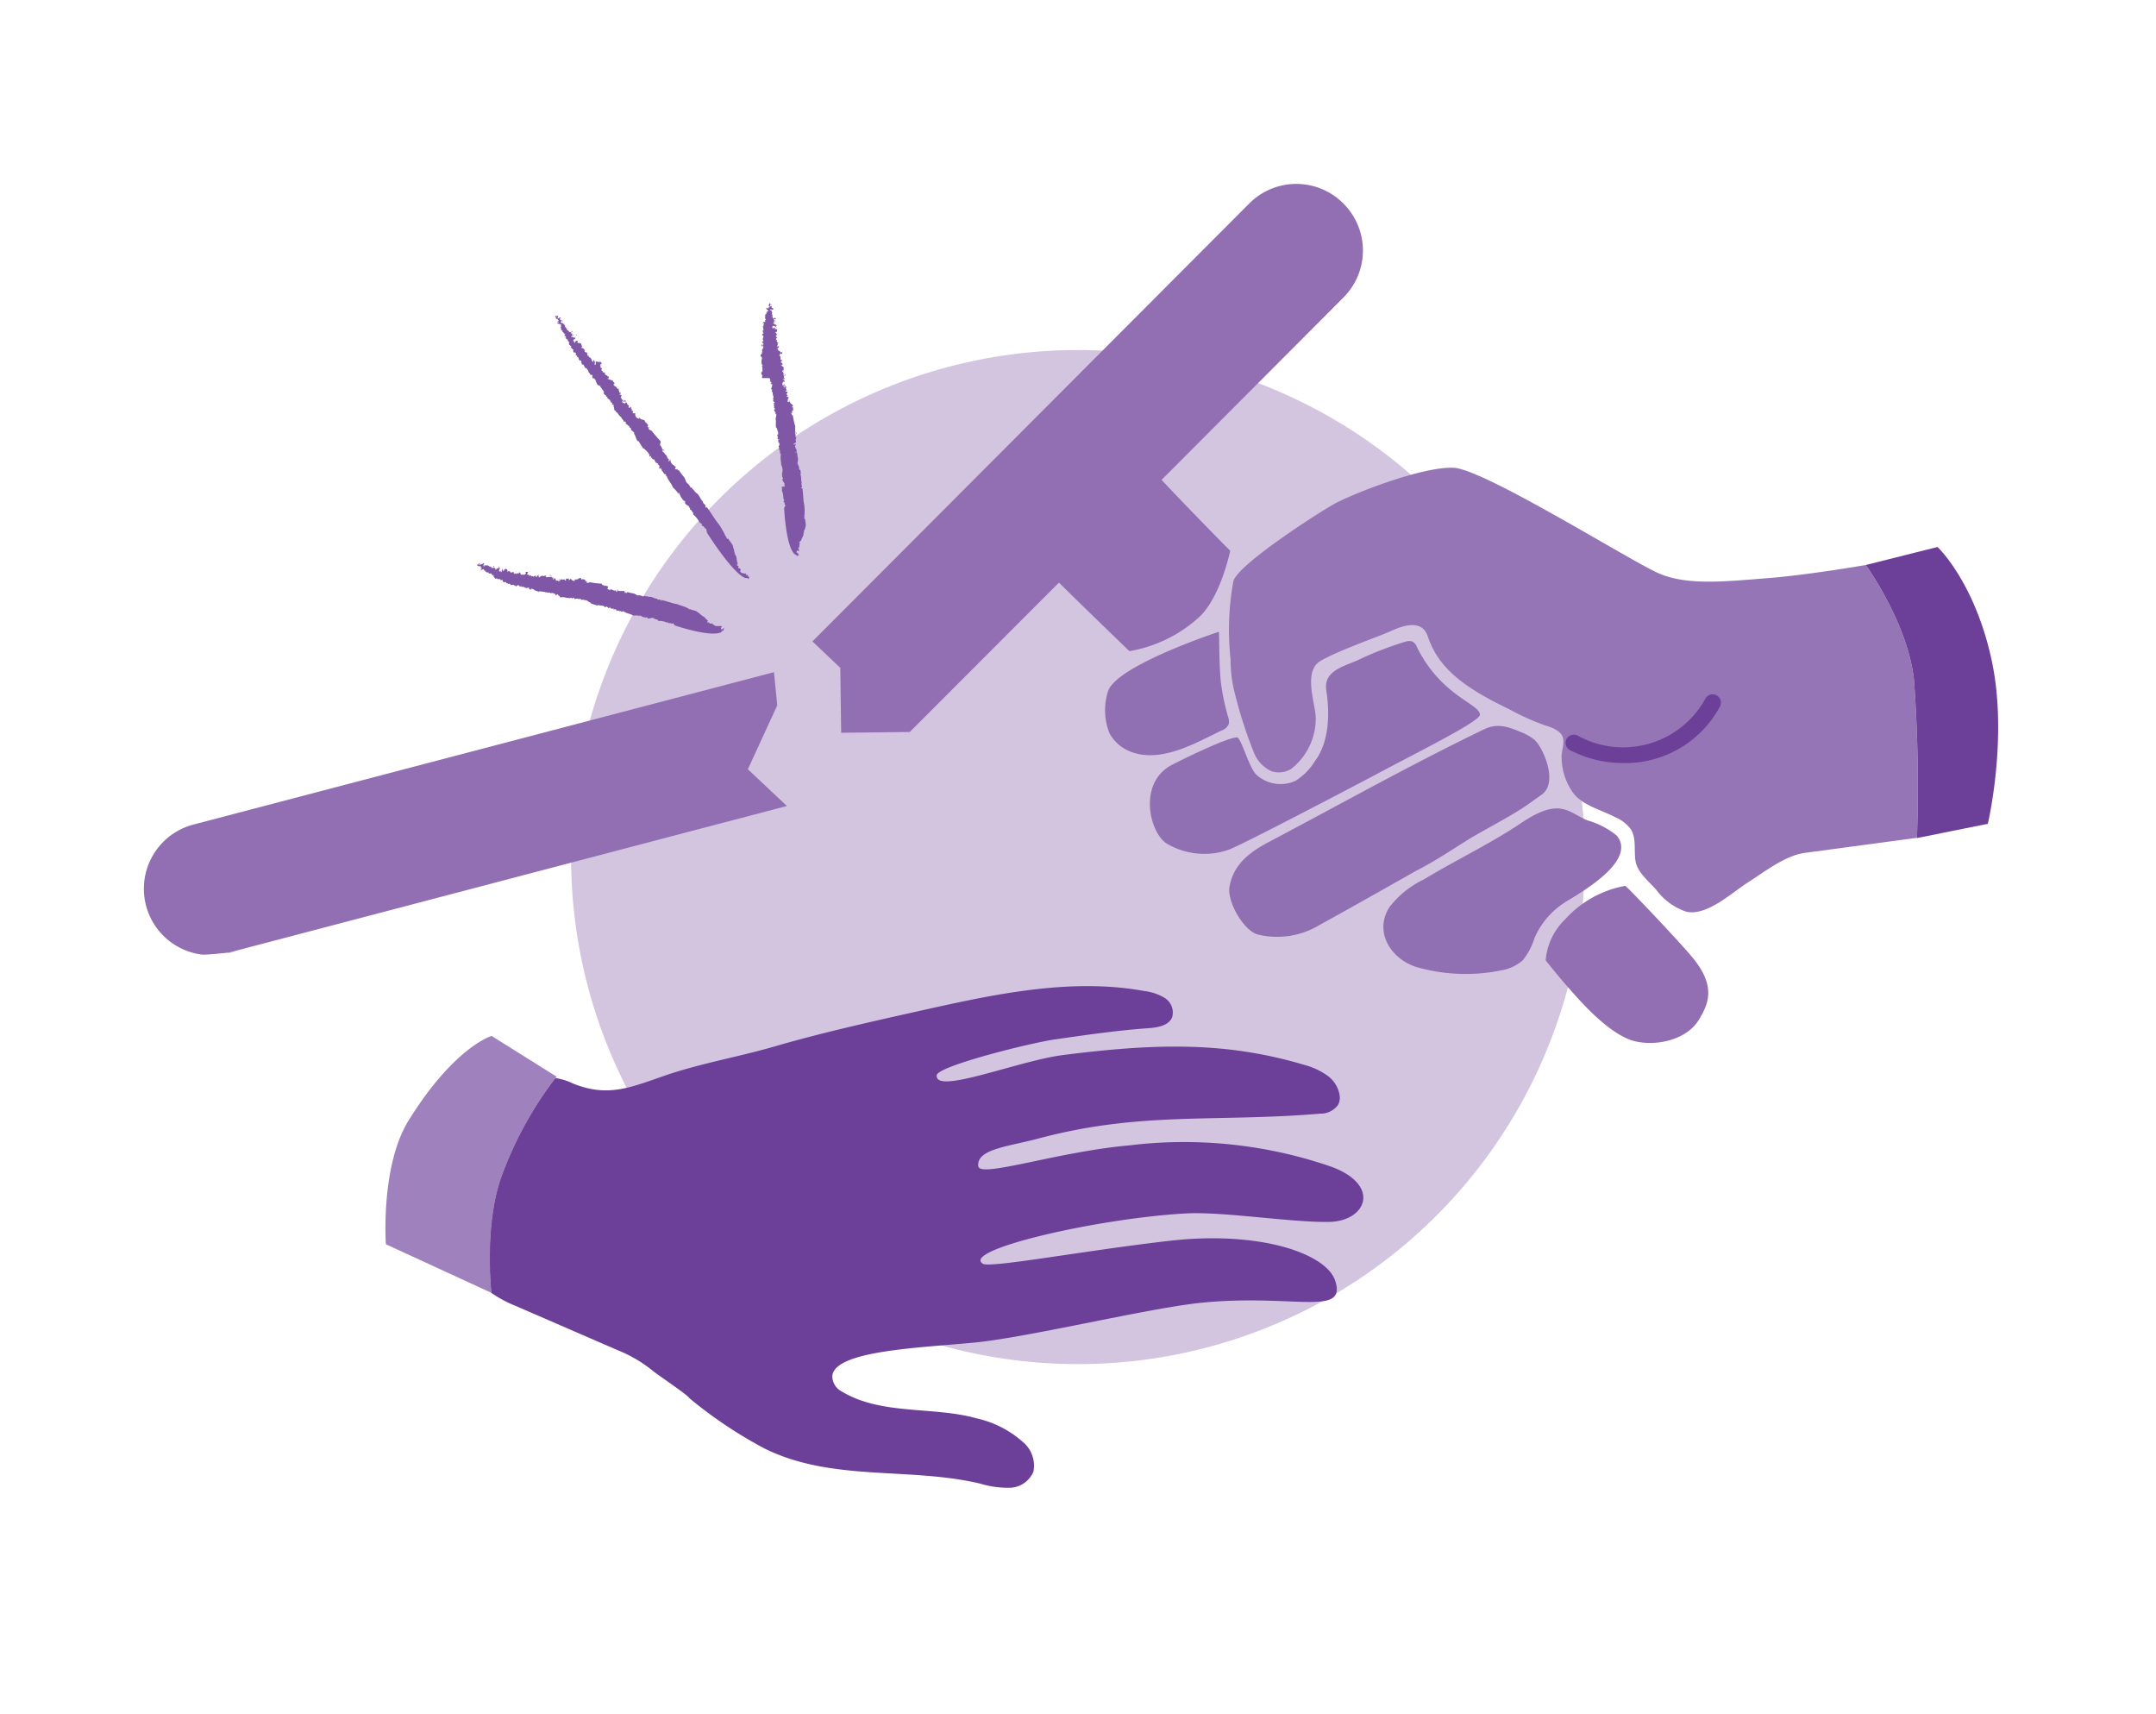 <svg xmlns="http://www.w3.org/2000/svg" viewBox="0 0 195 155"><defs><style>.cls-1{fill:#d3c5e0;}.cls-2{fill:#916fb2;}.cls-3{fill:#916fb3;}.cls-4{fill:#9575b6;}.cls-5{fill:#6c3f99;}.cls-6{fill:#9f82bd;}.cls-7{fill:#7f57a6;}</style></defs><title>torture</title><g id="Layer_12" data-name="Layer 12"><circle class="cls-1" cx="97.5" cy="77.5" r="45.85"/><path class="cls-2" d="M147,80.1c.52.43,5,5.17,6.06,6.46,2.2,2.65,1.45,4.23.6,5.64-1.05,1.76-3.63,2.38-5.57,2-2.43-.43-5.31-3.85-6.29-4.95-.8-.9-2-2.41-2-2.41a5.77,5.77,0,0,1,1.73-3.68A9.66,9.66,0,0,1,147,80.1Z"/><path class="cls-2" d="M71.17,72.88,20.57,86.17c3.45-.47-1.59.24-2.36.14a6,6,0,0,1-.68-11.76L70,60.78l.3,3-2.66,5.78Z"/><path class="cls-2" d="M121.49,18.39a6,6,0,0,0-8.49,0L73.48,58,76,60.39l.08,5.87,6.2-.07L95.78,52.68c1.47,1.48,6.37,6.2,6.37,6.2a12.48,12.48,0,0,0,6.22-3c2-1.74,2.9-6.08,2.9-6.08-.3-.27-4.63-4.7-6.21-6.41l16.45-16.49A6,6,0,0,0,121.49,18.39Z"/><path class="cls-3" d="M110.23,57.13s-9.13,3-10,5.33a5.65,5.65,0,0,0,.12,3.85,3.7,3.7,0,0,0,2.14,1.74c2.68.88,5.68-.88,8-2a1.06,1.06,0,0,0,.64-.57,1.12,1.12,0,0,0,0-.48,20.35,20.35,0,0,1-.72-3.41C110.23,59.59,110.3,57.15,110.23,57.13Z"/><path class="cls-3" d="M111.88,66.68c-.93,0-5.21,2.13-5.94,2.51-3,1.63-2,6-.46,7.06a6.68,6.68,0,0,0,5.72.56c1.66-.68,12.23-6.23,13.8-7.07,3.42-1.83,8.85-4.51,8.85-5.11,0-1-3.49-1.66-5.69-6.11a.91.91,0,0,0-.44-.52,1,1,0,0,0-.53,0,31.33,31.33,0,0,0-4.46,1.73c-1.4.59-3,1-2.78,2.66.34,2.12.27,4.7-1,6.4a5.58,5.58,0,0,1-1.75,1.8,3.24,3.24,0,0,1-3.63-.6C112.91,69.24,112.24,66.67,111.88,66.68Z"/><path class="cls-3" d="M134.24,65.94l-.23.11c-6.48,3.14-12.73,6.64-19.09,10-1.77.93-3.34,2-3.72,4.15-.23,1.3,1.28,4,2.6,4.31a7.39,7.39,0,0,0,5.53-.86c2.76-1.51,8.77-4.92,8.77-4.92,1.73-.87,3.37-2,5-3,1.42-.83,2.89-1.59,4.29-2.46.7-.43,1.34-.92,2-1.38,1.63-1.08.16-4.33-.61-5a4.41,4.41,0,0,0-1-.6C136.48,65.75,135.53,65.33,134.24,65.94Z"/><path class="cls-3" d="M137.6,74.41c-2.78,1.87-5.93,3.36-8.8,5.1a8.71,8.71,0,0,0-3.12,2.5c-1.48,2.29.19,4.78,2.5,5.45a16,16,0,0,0,7.56.29,3.9,3.9,0,0,0,2-.93,6.18,6.18,0,0,0,1.05-2,7.26,7.26,0,0,1,2.9-3.32c1.66-1,6.31-3.74,4.55-5.93a7.35,7.35,0,0,0-2.67-1.39C141.85,73.46,141.1,72.05,137.6,74.41Z"/><path class="cls-4" d="M173.11,61.46c-.57-5.15-4.36-10.37-4.36-10.37s-5.15.9-9,1.2-7.17.66-9.73-.45-15.73-9.39-18.53-9.54-9.2,2.37-10.8,3.26-8.74,5.5-9.14,7a24.61,24.61,0,0,0-.25,7.07,12.35,12.35,0,0,0,.43,3.25A40,40,0,0,0,113.39,68,3.15,3.15,0,0,0,115,69.74a2.15,2.15,0,0,0,1.78-.21A5.79,5.79,0,0,0,119,64.78c-.09-1.32-1.11-4.08.41-5s5.46-2.28,6.42-2.73c1.23-.57,2.83-1,3.31.51,1,2.95,3.39,4.66,7.36,6.57a21.86,21.86,0,0,0,3.24,1.46c.55.16,1.35.45,1.58,1s-.09,1.26-.08,1.86a5.61,5.61,0,0,0,1,3.19c.85,1.19,2.6,1.59,3.86,2.26A3.36,3.36,0,0,1,147.51,75c.53.85.24,2,.43,2.94s1.12,1.7,1.85,2.5a5.56,5.56,0,0,0,2.73,2c1.86.42,4.14-1.74,5.59-2.66s3.34-2.42,5.13-2.66l10.14-1.36A134.16,134.16,0,0,0,173.11,61.46Z"/><path class="cls-5" d="M180.11,59.58c-1.54-7-4.87-10.12-4.87-10.12l-6.49,1.63s3.79,5.22,4.36,10.37a134.16,134.16,0,0,1,.27,14.32l6.41-1.29S181.66,66.59,180.11,59.58Z"/><path class="cls-5" d="M107.33,109.72c3.34-.17,9.5.83,12.88.77s4.74-3.33.18-5a40.87,40.87,0,0,0-18.17-1.93c-6.6.58-13.62,3-13.74,1.89-.17-1.55,2.71-1.77,5.4-2.49,9.3-2.49,16-1.46,25.54-2.26a1.92,1.92,0,0,0,1.61-.81,1.41,1.41,0,0,0,.14-.81A2.73,2.73,0,0,0,120,97.22a6.42,6.42,0,0,0-2-.92c-7-2.09-13.3-2-22-.88C91.87,96,84.55,99,84.72,97.23c.09-.85,8.77-3,10.82-3.26,2.77-.4,5.56-.8,8.35-1,.83-.06,1.83-.23,2.13-1a1.55,1.55,0,0,0-.66-1.72,4.57,4.57,0,0,0-1.88-.64c-7-1.28-14.38.48-21.21,2-4.07.91-8.16,1.84-12.17,3-3.43,1-6.91,1.56-10.31,2.77-2.89,1-4.92,1.84-8,.58a5.2,5.2,0,0,0-1.58-.48,33.48,33.48,0,0,0-4.91,9c-1.56,4.5-.87,10.42-.87,10.42a11,11,0,0,0,2.22,1.19l9.22,4A12.34,12.34,0,0,1,59.1,124c.35.29,3.2,2.21,3.23,2.41A39.94,39.94,0,0,0,69.19,131c6.12,3,13,1.63,19.45,3.15a8.77,8.77,0,0,0,2.72.38,2.39,2.39,0,0,0,2.11-1.46,2.79,2.79,0,0,0-.93-2.66,9.4,9.4,0,0,0-4.22-2.16c-3.91-1.1-8.61-.26-12.19-2.43a1.56,1.56,0,0,1-.85-1.41c.22-2.27,7.78-2.53,12.75-3,4.7-.43,15.28-3,20.33-3.58,8.5-.91,13.46,1.3,12.41-2-.78-2.47-6.79-4.57-15-3.63-7.71.88-16.21,2.49-16.88,2.07C86.9,113,99.49,110.13,107.33,109.72Z"/><path class="cls-6" d="M44.46,93.67s-3.38,1-7.5,7.64c-2.56,4.13-2.06,11.2-2.06,11.2l9.56,4.4h0s-.69-5.92.87-10.42a33.48,33.48,0,0,1,4.91-9l.11-.13Z"/><path class="cls-7" d="M69.38,30.2h0Z"/><path class="cls-7" d="M69.41,32.05l0,0Z"/><path class="cls-7" d="M69.32,29.1h0a.28.28,0,0,0,0-.08Z"/><path class="cls-7" d="M69.69,36v0Z"/><path class="cls-7" d="M69.54,33.65s0,0,0,0S69.57,33.65,69.54,33.65Z"/><path class="cls-7" d="M69.94,28.43l0,0S69.94,28.45,69.94,28.43Z"/><path class="cls-7" d="M69.61,27.35h0Z"/><path class="cls-7" d="M69.47,27.8l0,0A0,0,0,0,0,69.47,27.8Z"/><path class="cls-7" d="M69.51,27.84h0S69.5,27.85,69.51,27.84Z"/><path class="cls-7" d="M71.8,50.06s0,.06.07.08Z"/><path class="cls-7" d="M70.13,39.5h0Z"/><path class="cls-7" d="M72.22,50.05v0S72.22,50.06,72.22,50.05Z"/><path class="cls-7" d="M70.15,29s0,.1,0,.09S70.21,29,70.15,29Z"/><path class="cls-7" d="M72,40v0Z"/><path class="cls-7" d="M72.22,50.05v0h0Z"/><polygon class="cls-7" points="70.6 43.16 70.6 43.16 70.59 43.16 70.6 43.16"/><path class="cls-7" d="M70.55,43.37l0,0A.05.05,0,0,0,70.55,43.37Z"/><path class="cls-7" d="M71.87,50.14l0,0Z"/><path class="cls-7" d="M70.9,45.46v0S70.89,45.45,70.9,45.46Z"/><path class="cls-7" d="M69.55,33.5v0S69.54,33.48,69.55,33.5Z"/><polygon class="cls-7" points="70.97 34.78 70.97 34.78 70.98 34.78 70.97 34.78"/><path class="cls-7" d="M70.91,34.71s0,.06.06.07S71,34.73,70.91,34.71Z"/><path class="cls-7" d="M71,35h0Z"/><polygon class="cls-7" points="70.86 33.38 70.85 33.38 70.86 33.38 70.86 33.38"/><path class="cls-7" d="M70.91,33.69l0,0S70.9,33.7,70.91,33.69Z"/><polygon class="cls-7" points="71.2 35.7 71.2 35.7 71.2 35.7 71.2 35.7"/><path class="cls-7" d="M71.93,38.56a6.23,6.23,0,0,1-.22-1c-.1,0-.12-.14-.15-.23l.12,0-.05-.08s0,.06.08,0l-.09,0s0-.2.11-.08l0-.3c0-.07-.12,0-.09-.1s0,0,.07,0c.06-.24-.28-.22-.25-.44l0,0s0-.1-.06-.1.07,0,0,.1-.07-.07-.15,0,0-.08,0-.12,0-.17.08-.24-.15-.05-.17-.13.09,0,.11-.07h-.07c0-.07,0-.06,0-.06s-.09,0-.06-.13l.07,0c0-.06,0-.08,0-.17s0,0,0,.06,0-.07,0-.1,0,.07-.09.05-.1-.07,0-.11l.07,0c-.06-.08-.09,0-.07-.13h0c-.09-.05,0-.14,0-.24l0,0S71,35,71,35s0,0-.11.06c.1-.09-.13-.09-.08-.21s.08,0,0,.05.2,0,.26.08-.06-.09,0-.08H71s0-.05,0-.07-.09.07-.14,0,.1,0,0,0-.11,0-.09-.12,0,0,0,0,0-.15.08-.19.06,0,.06,0h0c.09.06,0-.05.08-.05-.07,0-.06-.08-.06-.12l-.07,0c-.23-.1.15,0,.1-.14s0,0-.07,0,.06-.09,0-.17a.21.21,0,0,1,.14-.09s0-.16-.07-.18.1.07,0,.19l-.09,0c0-.07,0-.15,0-.21l0,0c0-.1-.13-.12-.12-.22s.07,0,.08.08,0-.07,0-.17,0,.07.06.07l0-.11h0c-.1,0,0-.08,0-.14s-.16-.17-.26-.24,0,0,.08,0,0,0,0,0,.09-.13.14-.11-.05,0-.09,0v-.11s-.06.06-.11,0,0-.07,0-.14.08,0,.08,0a.05.05,0,0,0,0-.09c0,.07-.06-.12-.14,0l0-.08s0,0,0,0,0-.06,0-.08,0-.1,0-.11,0-.07,0-.09-.06,0-.09,0v-.12s.17,0,.19,0-.14,0-.15-.07.06-.09.17,0a.18.18,0,0,0,0-.21c-.08,0,0,.07-.11.07,0-.16-.24-.14-.23-.27v0a.21.21,0,0,0-.11-.1.2.2,0,0,0,.19-.24s-.07.08-.15.07l0-.08s0,0,0,0,.1-.16,0-.16l.12-.1-.06,0s-.07-.09-.09-.1,0-.12,0-.17-.11.07-.14,0c.15,0,0-.15.11-.15s0-.09,0-.08h.09c-.13,0-.14-.09-.17-.16.17,0,0-.08.13-.14-.12,0-.07-.13-.17-.13s.1-.06.13-.08l0,0c.05,0,0-.15.07-.22l-.11,0,0,0s0-.05-.08,0v0c-.11,0,0,0-.09-.1a0,0,0,0,1,.06,0s.06,0,.09,0-.22-.1-.25,0-.09,0-.07-.07l.1,0-.12,0s0-.08.05-.12.21.07.19,0c0,.06.08.08.1.1s0,0,.06,0-.07,0-.09-.11a.12.12,0,0,0,.14-.11l-.06.07h0s0,0,0,0-.12-.08-.07-.11c-.13.11-.13-.13-.21-.06s0-.07,0-.08.09-.06.16-.06-.06.06-.1,0,0-.08.06-.1h0l0-.07s-.06.07-.09,0,0-.08,0-.08.14,0,.16,0,0-.18-.11-.11v0s-.09.13-.11,0h0l-.08-.06,0,0a.05.05,0,0,1-.05,0s0,0,.07,0,0-.07-.08-.07,0-.06.06,0,0-.16,0-.2,0,0-.08,0c.14-.09,0-.26,0-.39-.13.06,0,0-.15,0,0,0,.09-.14.14,0l0-.07c.07-.05.07.11.17,0s-.18-.1-.14-.2,0-.06.07-.05,0,0,0,.06l0,0c0-.16-.12,0-.2-.11s.07-.08.11-.1,0-.06,0-.09,0,.12-.11.1c.1,0,0-.15-.06-.17-.1.16,0,.1-.1.25,0,0,.14,0,.11.09s-.06,0-.07,0,0,0,0,.07-.13,0-.15,0h.14s-.1,0-.06.06-.11,0-.14-.06c-.1.13.08.16.14.24s0,0,0,0,0,0,0,.07-.07,0-.1,0v.09h0s0,.05,0,.06l-.13,0,.1.08s-.06.09-.1,0l0,.14-.09,0s0,0,0,0,.18.2,0,.19c.09.11.07.15.13.28-.1-.09-.09.13-.14,0,0,.07.07.07.09.11s-.13.05-.17,0l0,.06h0l0,0c0,.06-.09,0-.09.09h.08l0,0s.06,0,.07.06h0l0,.05c-.05-.05,0,0-.07,0a.25.25,0,0,0,0,.12l0,0c.06.1-.08,0-.07.1l.06,0c-.09.14.08.2,0,.3s-.1,0-.08,0,0,.2.12.26c-.09.05-.11.06-.14.14s0,.07.08.08,0,.16,0,.17,0,.05,0,.08h0c-.13.12.1.16,0,.27h0l0,0s0,0-.08,0v.2l0-.05s.07.06,0,.11,0,.07-.07.09l0,0c0,.06,0,.06.08.05s-.11.07,0,.13V31s.09,0,.09,0,0,0,0,0,0,.15,0,.17a.06.06,0,0,1-.08,0c.07.12,0,.06.07.18h0l.05,0-.07.07,0,0a.17.17,0,0,1,0,.12h-.06c0,.11-.07.14,0,.25s0,0,0,0-.09.09,0,.18h-.06l0,.05h-.07l.11,0-.07,0h0c-.13.07,0,.13-.11.21l.08,0c.21.15-.05.41.07.61h-.08l.1.07c0,.06-.06,0-.1,0s.11,0,.15.13-.06,0-.09,0a.49.49,0,0,1,.08.32h0c0,.06,0,.15,0,.23s0,0-.05,0,0,.07,0,.09l-.07,0c0,.06.07.16,0,.19s.08,0,.08,0,.07.13,0,.22,0-.07,0,0,0,.07.07.1H69.6l.09.18c-.11,0,0,.17,0,.17s0-.06.06,0,0,.07,0,.08h0v.06l-.07,0s.1.07.15.07,0,.12,0,.15l0,0c0,.13-.17.25,0,.34,0,0,0,0,0,0v.09l-.06,0,.1.13h0a2.57,2.57,0,0,0,.06.35v0c.07.12,0,.13,0,.22h0v.09l0,0c.08.05-.08.19,0,.15a.51.51,0,0,0,.13.09c0,.09,0,0-.06.08s.07.07,0,.17h0s0,.07,0,.12h0c.09.08-.09.13.08.18,0,0,0,.12-.06.13s.09.2.14.31c-.12,0,0,0,0,.11l.06,0c0,.17-.1.38-.05.56h-.06l.07,0a5.85,5.85,0,0,0,0,.62s.13.11.11.2h0a.87.87,0,0,1,.09.45s0,0-.06,0,0,.1,0,.13l0,0c.06,0,0,.11,0,.14l.08.06,0,0h0l-.08,0s0,.11.13.13,0,.07-.06,0V40l0,0c.06,0,.11.06.09.1s-.09,0-.14,0,0,0,.09,0,.08.12.06.15l0,0s-.08.09-.06.15,0,.09.12.07-.07,0-.08.06,0,.14,0,.16c.16,0,0,.22.1.21l-.07.08s.12,0,.14,0-.09.05-.13.07l.14,0c-.11.29,0,.64,0,.95a1.74,1.74,0,0,1,.13.46l0,0v.16l0-.12s0,0,0,.09a1,1,0,0,0,0,.61c.17.12-.13.11,0,.23l0,0a2.09,2.09,0,0,0,.21.34c-.15,0,0,.09-.06.08h.06s0,.11-.08.1l.08.06H70.7c0,.08.08.25,0,.31a1.75,1.75,0,0,1,.15.78.23.23,0,0,1,.08.16l-.07.07c0,.06.14.11.1.17h0c0,.06,0,.12.06.17s0,.13-.1.12c.13,0,0,.14,0,.14s.15,3.44.94,4.17c.06,0,.11.1.18.06s-.07.1,0,.1.17,0,.23-.09l0,0s-.06-.06,0-.06h-.12A.13.13,0,0,1,72.2,50s-.21,0-.15-.13v0c0-.07.07-.06.08-.07h0l0-.07c0,.06.08.12.06.08s0,0,0,0,.06,0,.09,0v-.07s0,.05,0,0l-.07-.09c.14,0-.07-.09,0-.15s0,0,.09,0l0-.16s0,0,0,0,0,0,0-.06,0-.13.08-.13-.12,0-.09-.15,0,.08.08,0l0-.11s.1,0,.09.05c0-.3.3-.5.19-.76.06,0,0,0,.09,0-.11-.19.11-.3.08-.46h0c.13-.25,0-.52,0-.79l0,0c-.06,0-.07-.09-.1-.13s.12,0,.08-.06,0,.06-.06,0a4.15,4.15,0,0,0,0-1.09c-.11-.49-.08-1.05-.18-1.54,0,.08-.12.06-.1,0,.21-.18-.07-.26.06-.44-.11-.27,0-.56-.15-.8h.06c0-.05,0-.05,0-.09h0c0-.1-.07-.21,0-.28H72.3c0-.06.06,0,0-.09h0l-.07-.07c.12,0,0-.16,0-.22a.64.64,0,0,1-.1-.32c.06,0,0-.18.06-.27a3.74,3.74,0,0,1-.1-.64h-.08V41h0c.09-.06,0-.13,0-.18s0,0,0,.07-.12,0-.09,0h0l0,0c.06,0,.09-.06.15-.07,0-.19-.17-.31-.16-.51.07,0,0-.14.09-.11-.06-.12-.1,0-.19,0s0-.07,0-.08S72,40,72,40l0-.08s0,0,0,0c-.09-.16.05-.3,0-.44s0,.06-.06.06.07-.14,0-.27l.06,0s-.1,0-.06-.13.06.06.1.09,0-.18-.1-.13,0-.09.05-.12,0,.06-.08,0a1.06,1.06,0,0,0,0-.31h0C71.8,38.68,72,38.67,71.93,38.56Z"/><path class="cls-7" d="M70.86,33.34v0h0Z"/><path class="cls-7" d="M71.07,35.24h0Z"/><path class="cls-7" d="M71.26,35.68s0,0-.05,0A.06.06,0,0,0,71.26,35.68Z"/><path class="cls-7" d="M70.53,32.29h0Z"/><path class="cls-7" d="M70.19,29.33h0A0,0,0,0,0,70.19,29.33Z"/><path class="cls-7" d="M70.1,29.5a.08.08,0,0,0,0,0S70.11,29.51,70.1,29.5Z"/><path class="cls-7" d="M70.65,33s0,0,0,0A0,0,0,0,0,70.65,33Z"/><path class="cls-7" d="M70.13,29.57v0h0Z"/><path class="cls-7" d="M70.19,29.27s0,0,0,.06S70.21,29.29,70.19,29.27Z"/><path class="cls-7" d="M70.29,31.22h0S70.32,31.23,70.29,31.22Z"/><polygon class="cls-7" points="70.28 29.73 70.28 29.74 70.3 29.75 70.28 29.73"/><path class="cls-7" d="M70.2,29.09s0,0,0,0v0Z"/><path class="cls-7" d="M70.32,30.58h-.06S70.28,30.6,70.32,30.58Z"/><path class="cls-7" d="M52.14,31.91l0,0Z"/><path class="cls-7" d="M53.34,33.91h0S53.33,33.92,53.34,33.91Z"/><path class="cls-7" d="M51.39,30.74h0l-.06-.09Z"/><path class="cls-7" d="M56.07,38.05l0,0Z"/><path class="cls-7" d="M54.47,35.59l0,0S54.49,35.58,54.47,35.59Z"/><path class="cls-7" d="M51.52,29.73v.06A0,0,0,0,0,51.52,29.73Z"/><path class="cls-7" d="M50.54,28.7h0A0,0,0,0,0,50.54,28.7Z"/><path class="cls-7" d="M50.71,29.26l0,0S50.72,29.25,50.71,29.26Z"/><path class="cls-7" d="M50.77,29.29h0Z"/><path class="cls-7" d="M66.88,52.45s.07,0,.11,0Z"/><path class="cls-7" d="M58.69,41.69h0S58.69,41.7,58.69,41.69Z"/><path class="cls-7" d="M67.24,52.24v0A0,0,0,0,0,67.24,52.24Z"/><path class="cls-7" d="M52.07,30.26c.06,0,.06.1.1.07S52.13,30.23,52.07,30.26Z"/><path class="cls-7" d="M60.68,41.42v0Z"/><path class="cls-7" d="M67.24,52.24v0Z"/><path class="cls-7" d="M61.43,45.48Z"/><path class="cls-7" d="M61.52,45.72l0,0S61.5,45.72,61.52,45.72Z"/><path class="cls-7" d="M67,52.5l.07,0S67,52.51,67,52.5Z"/><path class="cls-7" d="M63.15,47.84l0,0S63.14,47.84,63.15,47.84Z"/><path class="cls-7" d="M54.38,35.42s0,0,0,0S54.36,35.41,54.38,35.42Z"/><polygon class="cls-7" points="56.47 36.18 56.47 36.18 56.47 36.18 56.47 36.18"/><path class="cls-7" d="M56.36,36.13s.07,0,.11,0S56.42,36.14,56.36,36.13Z"/><path class="cls-7" d="M56.57,36.36h0Z"/><polygon class="cls-7" points="55.48 34.71 55.47 34.71 55.48 34.71 55.48 34.71"/><path class="cls-7" d="M55.72,35a0,0,0,0,0,0,0Z"/><polygon class="cls-7" points="57.26 37.08 57.26 37.08 57.26 37.08 57.26 37.08"/><path class="cls-7" d="M59.72,39.86a10.06,10.06,0,0,1-.8-.93.47.47,0,0,1-.28-.18l.09-.09-.09,0c0-.06.07,0,.06,0l-.08,0s-.13-.23.05-.15l-.23-.3c0-.07-.11,0-.14-.07s0,0,.07,0c-.09-.28-.39-.11-.5-.35h0s-.1-.08-.12-.07.09,0,.07.1-.1,0-.16,0-.08-.07-.12-.1-.11-.19-.08-.3-.17,0-.23-.07.07,0,0-.13l0,0c0-.07,0-.07,0-.08s-.11,0-.13-.11h.08a.63.63,0,0,1-.13-.17s0,0,.06,0-.09-.06-.1-.09,0,.09-.05.1-.14,0-.1-.12H57c-.1,0-.09,0-.15-.11l0,0c-.11,0-.11-.14-.18-.24h0s-.11,0-.12,0,0,.08-.06.12c0-.14-.17,0-.21-.19s.09,0,.08,0,.19-.07.28,0-.1-.07,0-.09l-.09,0a.23.23,0,0,1-.05-.07c-.06,0,0,.11-.12.08s0-.1,0-.09-.12,0-.16-.08l0,0c0-.09-.13-.15-.05-.24s.06,0,.07,0h0c.13,0-.06,0,0-.08-.05,0-.1-.06-.12-.11l0,.06c-.28,0,.12-.08,0-.2s0,0-.08,0,0-.13-.08-.2a.19.19,0,0,1,.06-.16c-.06,0-.08-.18-.17-.17s.13,0,.13.21l-.09,0c-.05-.08-.15-.15-.16-.22s0,0,0,0-.19-.06-.24-.18.08,0,.12.05-.05-.07-.1-.19,0,.07.1,0l-.1-.1h0c-.09,0,0-.09-.13-.14s-.25-.1-.38-.14,0-.07,0-.07,0,0,.05,0,0-.18,0-.17,0,.06-.09,0l-.08-.12s0,.09-.09,0a.57.57,0,0,1-.11-.14s.06-.07.09,0,0-.1-.1-.08-.13-.1-.15,0l0-.11s0,0,0,0-.06,0-.09-.07-.05-.1,0-.13-.07-.08,0-.11-.05,0-.07,0l-.09-.12s.13-.12.16-.11-.12.06-.17,0c.1,0,0-.13.12-.13s-.06-.19-.12-.24,0,.09,0,.13c-.15-.16-.31,0-.38-.2V33a.23.23,0,0,0-.16-.06c.09,0,.13-.23,0-.35s0,.12-.09.14l-.07-.08h0c-.08-.06,0-.21-.11-.17l0-.16,0,.06s-.12-.06-.14-.07-.1-.11-.09-.19-.06.12-.12.06c.12-.08-.06-.18,0-.22s0-.1-.07-.07l.07-.05c-.1.07-.17,0-.25-.1.15-.08-.07-.08,0-.21-.11.06-.14-.11-.23-.06s0-.12.06-.15h-.05c0-.06-.06-.18-.08-.27h-.12l0-.05s-.08,0-.09,0l0,0c-.09.06-.06,0-.15-.07s0,0,.05,0,0,0,0-.09-.25,0-.22.11-.1,0-.11,0l.07-.08-.12,0s0-.1,0-.15.23,0,.14-.13a.32.32,0,0,0,.16.06s0,0,0,0-.07,0-.15-.07c.08-.05.09-.09.06-.18l0,.09h0a.06.06,0,0,1,0,.06s-.16,0-.13-.08c0,.17-.19-.08-.22,0s-.08-.05,0-.08,0-.12.11-.14,0,.09-.07.08,0-.11,0-.15h0l0-.09s0,.11-.08.06-.06-.07,0-.09.13-.08.18,0-.15-.17-.18-.07l0-.05c0,.05,0,.18-.08.09h0l-.11,0,0-.06s0,0-.06,0,0-.05,0-.07a.09.09,0,0,0-.13,0s0-.07,0-.08-.12-.16-.11-.23,0,0-.09,0c.08-.16-.14-.29-.25-.41-.08.12,0,0-.15,0,.05,0,0-.18.11-.09l-.07-.06c0-.09.13.08.17,0s-.22,0-.25-.16-.08-.05,0-.09,0,0,.07,0v0c-.1-.18-.13,0-.25,0s0-.13,0-.16,0-.07-.09-.08,0,.15,0,.16-.1-.16-.16-.16c0,.21.07.1.07.32,0,0,.12-.07.15,0s0,0,0,.06.06,0,.09.06-.14,0-.1.12l.12-.06s-.09,0,0,.09c-.08,0-.08.08-.17,0,0,.18.18.13.29.19h0s.07,0,.09.05-.08,0-.1,0l.07.09h0s.06,0,0,.06a.71.71,0,0,0-.15,0l.15,0s0,.13-.08.08l.12.13-.06.07s.05,0,0,0,.29.13.13.21c.14.07.15.12.29.24-.15-.06,0,.18-.11.09,0,.09.1,0,.15.09s-.08.1-.15.07l.08,0h0l.08,0c0,.09-.07.07,0,.13l.08,0v.07s.06,0,.09,0h0l0,.05c-.08,0,0,0,0,.07l.1.11,0,0c.12.07-.06.05,0,.14l0,0c0,.18.2.17.22.3a.08.08,0,0,0-.09,0c.08.07.16.2.28.24a.2.2,0,0,0,0,.21c0,.06.07.07.12.05s.14.16.09.2,0,.06.09.07l0,0,0,0c0,.19.19.13.17.3h0l.05,0s0,0-.07,0l.14.21v-.07s.11,0,.12.11,0,.07,0,.12l-.05,0c.05.06.05.06.1,0s-.06.12,0,.15l0,0s.09,0,.11,0,0,.05,0,0,.1.16.14.17a0,0,0,0,1-.06,0c.14.1,0,.07.18.17l0,0,.07,0v.11l0-.06s.07.06.09.12h0c.11.1,0,.19.17.26s0,0,0,0,0,.13.14.18c0,0,0,0,0,0l.06,0-.06,0,.12,0,0,.07h0c-.07.13.06.15,0,.28l.07-.07c.28.07.21.48.44.64l-.06,0,.13,0c0,.09-.07,0-.09,0s.12,0,.22.07-.06,0-.1,0a.78.78,0,0,1,.27.32l0,0c.08.06.12.17.18.24s0,0-.06,0,0,.08.07.08h-.07c0,.07.16.15.11.2a.06.06,0,0,1,.1,0c-.07.1.14.12.15.23s-.08-.05-.07,0,.08.06.13.08l0,0,.19.15c-.07.09.14.17.07.21s0-.09.07,0,.07.06,0,.1h0l.05.06h-.09a.17.17,0,0,0,.18,0c0,.07.08.12,0,.18h0c.12.13,0,.35.19.39,0,0,0,0,0,0l.06.09h-.06l.17.09,0,0a1.65,1.65,0,0,0,.27.35h0c.14.09.07.14.17.21s0,0,0,0l.06.09h0c.11,0,0,.24.08.16s.13.06.17,0,0,0,0,.13.11.05.15.16l0,0s.07.05.12.1h0c.13,0,0,.18.18.16,0,.06.08.13,0,.17a2.22,2.22,0,0,1,.33.28c-.08.09,0,0,0,.13l0,0c.13.17.15.45.31.63l0,0h.08c.13.22.3.5.42.66a.45.45,0,0,1,.23.17h0a1.59,1.59,0,0,1,.36.45s0,0-.06,0,.07.1.1.13v-.07c.08,0,.08.11.06.16l.11,0s0,0,0,0h0l0,.08s.11.09.2.08,0,.1,0,.06l.18.27v0c0-.05.14,0,.15.07s-.08,0-.1.1,0-.07.06-.07.16.1.15.14h0c.06,0,0,.14,0,.2s.08.09.16,0,0,.08,0,.11a.13.13,0,0,1,.08.18c.17,0,.11.25.23.18v.11a.13.13,0,0,1,.15,0c0,.07,0,.1-.07.13l.13,0c.09.37.44.68.57,1.06a2.37,2.37,0,0,1,.4.43h0l.08.19,0-.16s.08,0,.1.08a1.68,1.68,0,0,0,.41.66c.23,0,0,.17.15.24h-.06a2.16,2.16,0,0,0,.4.27c-.13.07.08.09,0,.13l.06,0c0,.06,0,.14,0,.16h.11l0,.05c.05.08.23.24.16.36a2.61,2.61,0,0,1,.62.78c.07,0,.13.08.18.13l0,.11c.06.05.19.06.19.14h0c.06,0,.07.13.17.15s.06.16,0,.18c.1-.07.09.16.09.16s2.3,3.67,3.48,4.12c.07,0,.16,0,.2,0s0,.14,0,.12.15-.07.15-.2l0,0s-.09,0,0-.07l-.11,0a.15.15,0,0,1,0-.13c-.07,0-.21.06-.23-.08l0,0c-.06-.07,0-.09,0-.12V52c0,.07.14.1.1.06s0,0-.07,0,0-.06.06-.08l-.06-.08s0,.06.06,0L67,51.78c.1-.1-.13-.07-.06-.19.08,0,0,0,.08-.05l-.13-.16s.06,0,0,0-.07,0-.08,0-.09-.12,0-.17-.13,0-.16-.12.07.08.08,0l-.1-.1s.09,0,.11,0c-.16-.34-.05-.68-.31-.91,0-.08.06,0,.11,0-.21-.15-.09-.37-.22-.53l0,0c0-.34-.33-.57-.47-.88v.06c-.07,0-.12-.07-.17-.1s.12,0,0-.1,0,.07,0,.08a7.12,7.12,0,0,0-.66-1.2c-.41-.49-.74-1.11-1.13-1.6.06.08-.07.12-.09.05.07-.3-.23-.26-.23-.51-.27-.25-.3-.63-.64-.8l0,0c0-.06-.05-.05-.08-.09h0c-.05-.12-.19-.2-.21-.28l-.06,0c0-.06,0-.07-.06-.1l0,0-.11,0c.11-.07-.11-.18-.1-.26a1,1,0,0,1-.29-.32c0-.06-.07-.2-.11-.31a5.4,5.4,0,0,1-.5-.66l-.07,0,0,0s0,0,0,0-.13-.13-.12-.21c0,.08,0,.05,0,.09s-.1.07-.11,0h0l-.06,0s0-.1.09-.15c-.16-.18-.35-.25-.47-.47.07,0-.12-.14,0-.17-.13-.1-.07.08-.18.07s-.08,0,0-.08,0-.07.07,0l-.07-.08s0,0,0,0c-.18-.12-.15-.34-.32-.45s0,.07,0,.09,0-.18-.18-.29h.07c-.07,0-.13,0-.14-.12s.09,0,.15,0-.15-.17-.17-.09,0-.11,0-.16,0,.09,0,.07a1.68,1.68,0,0,0-.19-.34s0,0,0,0C59.68,40.05,59.82,40,59.72,39.86Z"/><path class="cls-7" d="M55.46,34.66l0,.05a.06.06,0,0,1,.06,0Z"/><path class="cls-7" d="M56.84,36.63h0Z"/><path class="cls-7" d="M57.29,37s0,0,0,0A.11.11,0,0,0,57.29,37Z"/><path class="cls-7" d="M54.5,33.67h0S54.5,33.66,54.5,33.67Z"/><path class="cls-7" d="M52.31,30.59v0S52.32,30.6,52.31,30.59Z"/><path class="cls-7" d="M52.34,30.83l0,0S52.36,30.83,52.34,30.83Z"/><path class="cls-7" d="M55.06,34.39l0,0Z"/><path class="cls-7" d="M52.42,30.88l0,.05h0Z"/><path class="cls-7" d="M52.28,30.53a.33.33,0,0,1,0,.06A.06.06,0,0,0,52.28,30.53Z"/><path class="cls-7" d="M53.6,32.61h0S53.63,32.61,53.6,32.61Z"/><polygon class="cls-7" points="52.65 31 52.66 31 52.68 31 52.65 31"/><path class="cls-7" d="M52.17,30.33l0,0v0Z"/><path class="cls-7" d="M53.23,31.9l-.06,0S53.2,31.94,53.23,31.9Z"/><path class="cls-7" d="M45.75,52.18v0Z"/><path class="cls-7" d="M47.46,52.8h0S47.46,52.81,47.46,52.8Z"/><path class="cls-7" d="M44.72,51.84h0l-.07,0Z"/><path class="cls-7" d="M51.16,53.94h0Z"/><path class="cls-7" d="M49,53.25l0,0A0,0,0,0,0,49,53.25Z"/><path class="cls-7" d="M44.33,51l0,.06S44.35,51,44.33,51Z"/><path class="cls-7" d="M43.21,50.94v0Z"/><path class="cls-7" d="M43.59,51.23h0S43.59,51.21,43.59,51.23Z"/><path class="cls-7" d="M43.64,51.21h0Z"/><path class="cls-7" d="M64.85,57s.06,0,.1,0Z"/><path class="cls-7" d="M54.55,54.78v0S54.55,54.79,54.55,54.78Z"/><path class="cls-7" d="M65,56.6h0Z"/><path class="cls-7" d="M44.93,51s.09,0,.1,0S45,51,44.93,51Z"/><path class="cls-7" d="M55.68,53.24h0Z"/><path class="cls-7" d="M65,56.6l0,0v0Z"/><polygon class="cls-7" points="58.09 55.66 58.09 55.65 58.08 55.66 58.09 55.66"/><path class="cls-7" d="M58.26,55.77h0A0,0,0,0,0,58.26,55.77Z"/><path class="cls-7" d="M65,57l0,0Z"/><path class="cls-7" d="M60.3,56.19s0,0,0,0Z"/><path class="cls-7" d="M48.84,53.19l0,0S48.82,53.19,48.84,53.19Z"/><polygon class="cls-7" points="50.53 52.32 50.53 52.32 50.53 52.32 50.53 52.32"/><path class="cls-7" d="M50.44,52.35s.06,0,.09,0S50.48,52.32,50.44,52.35Z"/><path class="cls-7" d="M50.68,52.38h0Z"/><polygon class="cls-7" points="49.2 51.93 49.2 51.93 49.2 51.93 49.2 51.93"/><path class="cls-7" d="M49.5,52l0,0Z"/><polygon class="cls-7" points="51.45 52.43 51.45 52.43 51.45 52.43 51.45 52.43"/><path class="cls-7" d="M54.34,52.77a5.87,5.87,0,0,1-1-.13c-.08.08-.17.06-.27.06l0-.13-.08,0s.06,0,0-.07l0,.07s-.18-.07,0-.13l-.29-.07c-.06,0-.06.09-.13,0s0,0,0-.07c-.19-.14-.3.18-.49.08h0s-.1,0-.11,0,.06-.06.1,0-.09,0-.1.12-.08,0-.13,0-.16-.06-.19-.15-.1.12-.18.1,0-.07,0-.12l0,.06c-.06,0-.05,0,0-.07s-.07.07-.14,0l.06,0a.37.37,0,0,1-.16,0s0,0,.06,0-.08,0-.1,0,0,0,0,.11-.11.06-.12,0l.06-.05c-.1,0-.06.07-.15,0a0,0,0,0,1,0,0c-.08.07-.14,0-.23,0h0s-.07.06-.09.05,0,.06,0,.12c-.05-.12-.13.09-.23,0s.05-.07.07,0,.09-.18.16-.21-.09,0-.07,0l0,.1-.06,0c0,.06,0,.11,0,.13s0-.1,0-.06-.06.09-.14,0,0,0,0,0-.16,0-.15-.14,0-.06,0,0v0c.09-.07-.06,0,0-.09,0,.06-.1,0-.13,0v.08c-.18.18,0-.14-.09-.14s0,0,0,.06-.06-.09-.14-.08a.22.22,0,0,1,0-.17c-.06,0-.14-.07-.19,0s.1-.06.18.07l-.05.07c-.07,0-.16,0-.2,0a.11.11,0,0,1,0,0c-.1,0-.15.08-.24,0s.06-.05.1-.05-.06,0-.15-.06.06,0,.09,0H49.2c0,.1-.08,0-.15,0s-.21.09-.31.16a.07.07,0,0,1,0-.09c0,.06,0,0,0,0s-.09-.13,0-.17,0,.06-.05.08l-.11,0c0,.06,0,.08,0,.1s-.07,0-.13,0,0-.08,0-.07a.06.06,0,0,0-.1,0c.06.06-.13,0-.09.11l-.06-.07s0,0,0,0-.07,0-.09,0-.09,0-.08-.08a.06.06,0,0,1-.08-.05s0,.05,0,.07l-.11,0a.49.49,0,0,1,0-.19s0,.13-.1.11-.07-.08,0-.17-.12-.1-.18-.09,0,0,0,.12-.23.18-.34.12l0,0c-.08,0-.07,0-.13.06a.22.22,0,0,0-.15-.27c0,.05,0,.1,0,.17H47s0,0,0,0-.11-.14-.16,0l0-.14,0,.06s-.11,0-.13.05-.11,0-.15-.09,0,.13,0,.13-.13-.08-.11-.16-.06-.06-.08,0l0-.09c0,.12-.13.1-.21.1.06-.16-.08,0-.08-.17,0,.11-.14,0-.18.11s0-.11,0-.15l0,0c0-.06-.12-.09-.18-.14l-.08.08v0s-.07,0-.05.07h0c0,.11,0,0-.12.05a.07.07,0,0,1,0-.06s0-.06,0-.1-.16.17-.09.24a.05.05,0,0,1-.09,0v-.1l-.06.09c-.06,0-.06-.06-.1-.08s.14-.17,0-.19c.06,0,.1,0,.13-.07s0,0,0,0,0,0-.13,0a.13.13,0,0,0,0-.17l0,.08,0,0s0,0,0,.06-.12.09-.12,0c0,.16-.17.07-.14.17s-.07,0-.07,0,0-.12,0-.17,0,.07,0,.1-.06-.07-.08-.1h0l0-.06s0,.09,0,.1-.07,0-.06-.05,0-.13.09-.14-.17,0-.14.07h0s.09.13,0,.12v0l-.08,0,0,0s0,0-.05,0,0,0,0-.08-.08,0-.09.06-.05,0,0-.07-.15,0-.18-.1,0,0,0,.07c0-.16-.23-.11-.35-.12s0,0-.09.12c0,0-.09-.13,0-.14h-.07c0-.08.12,0,.08-.14s-.15.12-.23.05-.07,0,0-.08,0,0,.07,0v0c-.15-.07-.07.1-.17.14s-.06-.09-.06-.13-.06,0-.09,0,.09.09,0,.14c0-.11-.14,0-.18,0,.12.14.1,0,.2.18,0,0,0-.13.11-.07s0,.06,0,.07.06,0,.09,0-.07.11,0,.16l.05-.13s0,.09,0,.08,0,.11-.11.1c.08.14.18,0,.27,0s0,0,0,0,.06,0,.08,0-.05,0-.05.09l.09,0h0s0,0,0,0l-.08.1.11-.07s.06.1,0,.11l.14,0v.09s0,0,0,0,.25-.1.18.07c.13,0,.16,0,.3,0-.12.05.09.13,0,.14.05.05.08,0,.14,0a.11.11,0,0,1-.07.15l.07,0v0l.06,0c0,.06,0,.09,0,.12l0-.08,0,.06s0-.05.07,0h0c-.06,0,0,0,0,.08l.13,0v-.06c.11,0,0,.08.06.1v-.06c.09.13.21,0,.28.08s-.06.07-.06.06.2,0,.29,0c0,.1,0,.13.08.18s.06,0,.1,0,.16,0,.14.09,0,0,.09,0v0c.07.16.18,0,.25.1l0,0,.05,0s0,0,0,.08l.19,0,0,0s.08-.05.12,0,.06,0,.06.09l0,0c.06,0,.06,0,.07-.06s0,.13.1.08h0s0-.09.07-.08,0,0,0,0,.14,0,.17,0a.08.08,0,0,1,0,.09c.14,0,.06,0,.19,0v0l0,0,.05.09,0-.05s.08,0,.12,0l0,0c.12,0,.11.12.23.07s0,0,0,0,.05.12.18,0,0,0,0,0l.06,0,0,.07.06-.09v.08l0,0c0,.14.11.06.15.18v-.1c.21-.14.36.2.59.17l0,.06.1-.06c0,.07,0,.06,0,.1s.07-.1.18-.09,0,0-.07.06a.53.53,0,0,1,.32,0s0,0,0,0,.15,0,.23.05,0,0-.05,0,.05,0,.08,0l0,0c.06,0,.18,0,.17.07s0-.08.06-.06.14,0,.21.06-.08,0-.06,0,.08,0,.12,0l0,0,.19,0c0,.12.18,0,.14.1s0-.06,0,0,.07,0,.05.07h0l0,.06s.1-.06.12-.11.11,0,.11.1h0c.14,0,.17.24.3.15s0,0,0,0l.08,0,0,0,.16,0v0a1.45,1.45,0,0,0,.34.07h0c.13,0,.11.06.2,0h0l.08,0,0,0c.07-.07.14.14.12.06s.11,0,.13-.09,0,0,.06.09.09,0,.17,0v0h.11c.11,0,.09.13.2,0,0,0,.11,0,.09.11a1.94,1.94,0,0,1,.34,0c0,.12,0,0,.07.08v-.06c.17,0,.31.22.5.24v.06l0,0a5.57,5.57,0,0,0,.58.19s.15-.08.22,0h0a1,1,0,0,1,.44.08s0,0,0,.06.09,0,.12,0l0-.06s.1,0,.11.07l.09,0v0l0,0,0,.09s.11,0,.16-.08.06.07,0,.07l.24.08,0,0a.07.07,0,0,1,.12,0c-.06,0,0,.08,0,.14s0-.07,0-.1.14,0,.16,0h0c.06,0,.06.11.12.12s.09,0,.1-.09,0,.08,0,.09.15,0,.15.07c.07-.14.18.11.23,0l0,.09s0-.11.09-.11,0,.1,0,.14l.06-.12c.23.2.6.19.86.38a1.2,1.2,0,0,1,.46,0h0l.15.07-.1-.09s.07,0,.1,0a1,1,0,0,0,.58.19c.16-.11,0,.16.2.08l0,0a1.13,1.13,0,0,0,.38-.08c0,.15.09,0,.06.1l0-.06s.08.07.06.11l.08-.06v.07c.08,0,.26,0,.27.15a1.54,1.54,0,0,1,.77.14c.05,0,.12,0,.18,0l0,.08c.06,0,.14-.08.19,0h0c.06,0,.1.06.17,0s.12.07.08.14c0-.12.13.05.13.05s3.21,1.09,4.17.61c0-.05.12-.07.11-.15s.07.1.09,0,.06-.15,0-.24h.06s-.08,0,0,0l0,.11a.11.11,0,0,1-.06-.09s-.11.18-.18.09h0c-.08,0,0-.08,0-.11h0l-.05-.07s.13,0,.09,0,0,0,0,0,0-.06,0-.1H64.7c0-.05,0,0,0-.05l-.1,0c0-.14-.12,0-.13-.1s0,0,0-.08l-.17,0s.06,0,0,0-.06,0-.07,0-.12,0-.1-.11-.07.1-.16,0,.08,0,0-.06H64s0-.09.08-.06c-.27-.14-.35-.46-.63-.45,0-.08,0,0,.07-.08-.2,0-.23-.2-.39-.23v0c-.19-.22-.48-.18-.72-.31l0,0a.27.27,0,0,1-.15,0s.06-.11,0-.1,0,.05,0,.07c-.18-.19-.65-.26-1-.42-.49-.07-1-.3-1.47-.38.07,0,0,.13,0,.09-.09-.26-.26,0-.38-.21-.29,0-.49-.25-.79-.14v-.07s0,0-.09,0h0c-.09,0-.22,0-.27-.06l0,.07s0-.06-.08,0v0l-.08,0c0-.12-.16,0-.19-.11a.83.83,0,0,1-.34,0c0-.07-.14-.1-.22-.15a4.56,4.56,0,0,1-.63-.14v.08h-.06s0,0,0,0-.13,0-.17-.07,0,0,.07,0,0,.11-.08.06v0l0,0c0-.06,0-.1,0-.16-.19,0-.34,0-.53,0,0-.06-.14,0-.07-.13-.13,0,0,.11-.08.18s-.07,0-.07,0,0-.08,0-.09H55.6l0,0c-.17,0-.26-.14-.41-.1s.05,0,0,.06-.11-.11-.25-.07L55,53s-.08.08-.14,0S55,53,55,53s-.17,0-.15,0-.07-.05-.09-.08,0,.06,0,.08a1.1,1.1,0,0,0-.29-.11s0,0,0,0S54.45,52.77,54.34,52.77Z"/><path class="cls-7" d="M49.17,51.91l0,0s0,0,0,0Z"/><path class="cls-7" d="M51,52.39h0Z"/><path class="cls-7" d="M51.45,52.37s0,0,0,.06A.06.06,0,0,0,51.45,52.37Z"/><path class="cls-7" d="M48.09,51.84v0A0,0,0,0,0,48.09,51.84Z"/><path class="cls-7" d="M45.24,51.1v0Z"/><path class="cls-7" d="M45.37,51.25h0Z"/><path class="cls-7" d="M48.79,52l0,0S48.79,52,48.79,52Z"/><path class="cls-7" d="M45.44,51.24l0,0h0Z"/><path class="cls-7" d="M45.19,51.08l.05,0S45.21,51.08,45.19,51.08Z"/><path class="cls-7" d="M47,51.68Z"/><polygon class="cls-7" points="45.65 51.16 45.65 51.17 45.67 51.15 45.65 51.16"/><path class="cls-7" d="M45,51s0,0,0,0l0,0Z"/><path class="cls-7" d="M46.44,51.43l0,0S46.44,51.47,46.44,51.43Z"/><path class="cls-5" d="M146.88,69A10.51,10.51,0,0,1,142,67.83a.75.75,0,0,1-.32-1,.76.76,0,0,1,1-.32,8.49,8.49,0,0,0,11.54-3.29.75.75,0,1,1,1.33.69A9.72,9.72,0,0,1,146.88,69Z"/></g></svg>